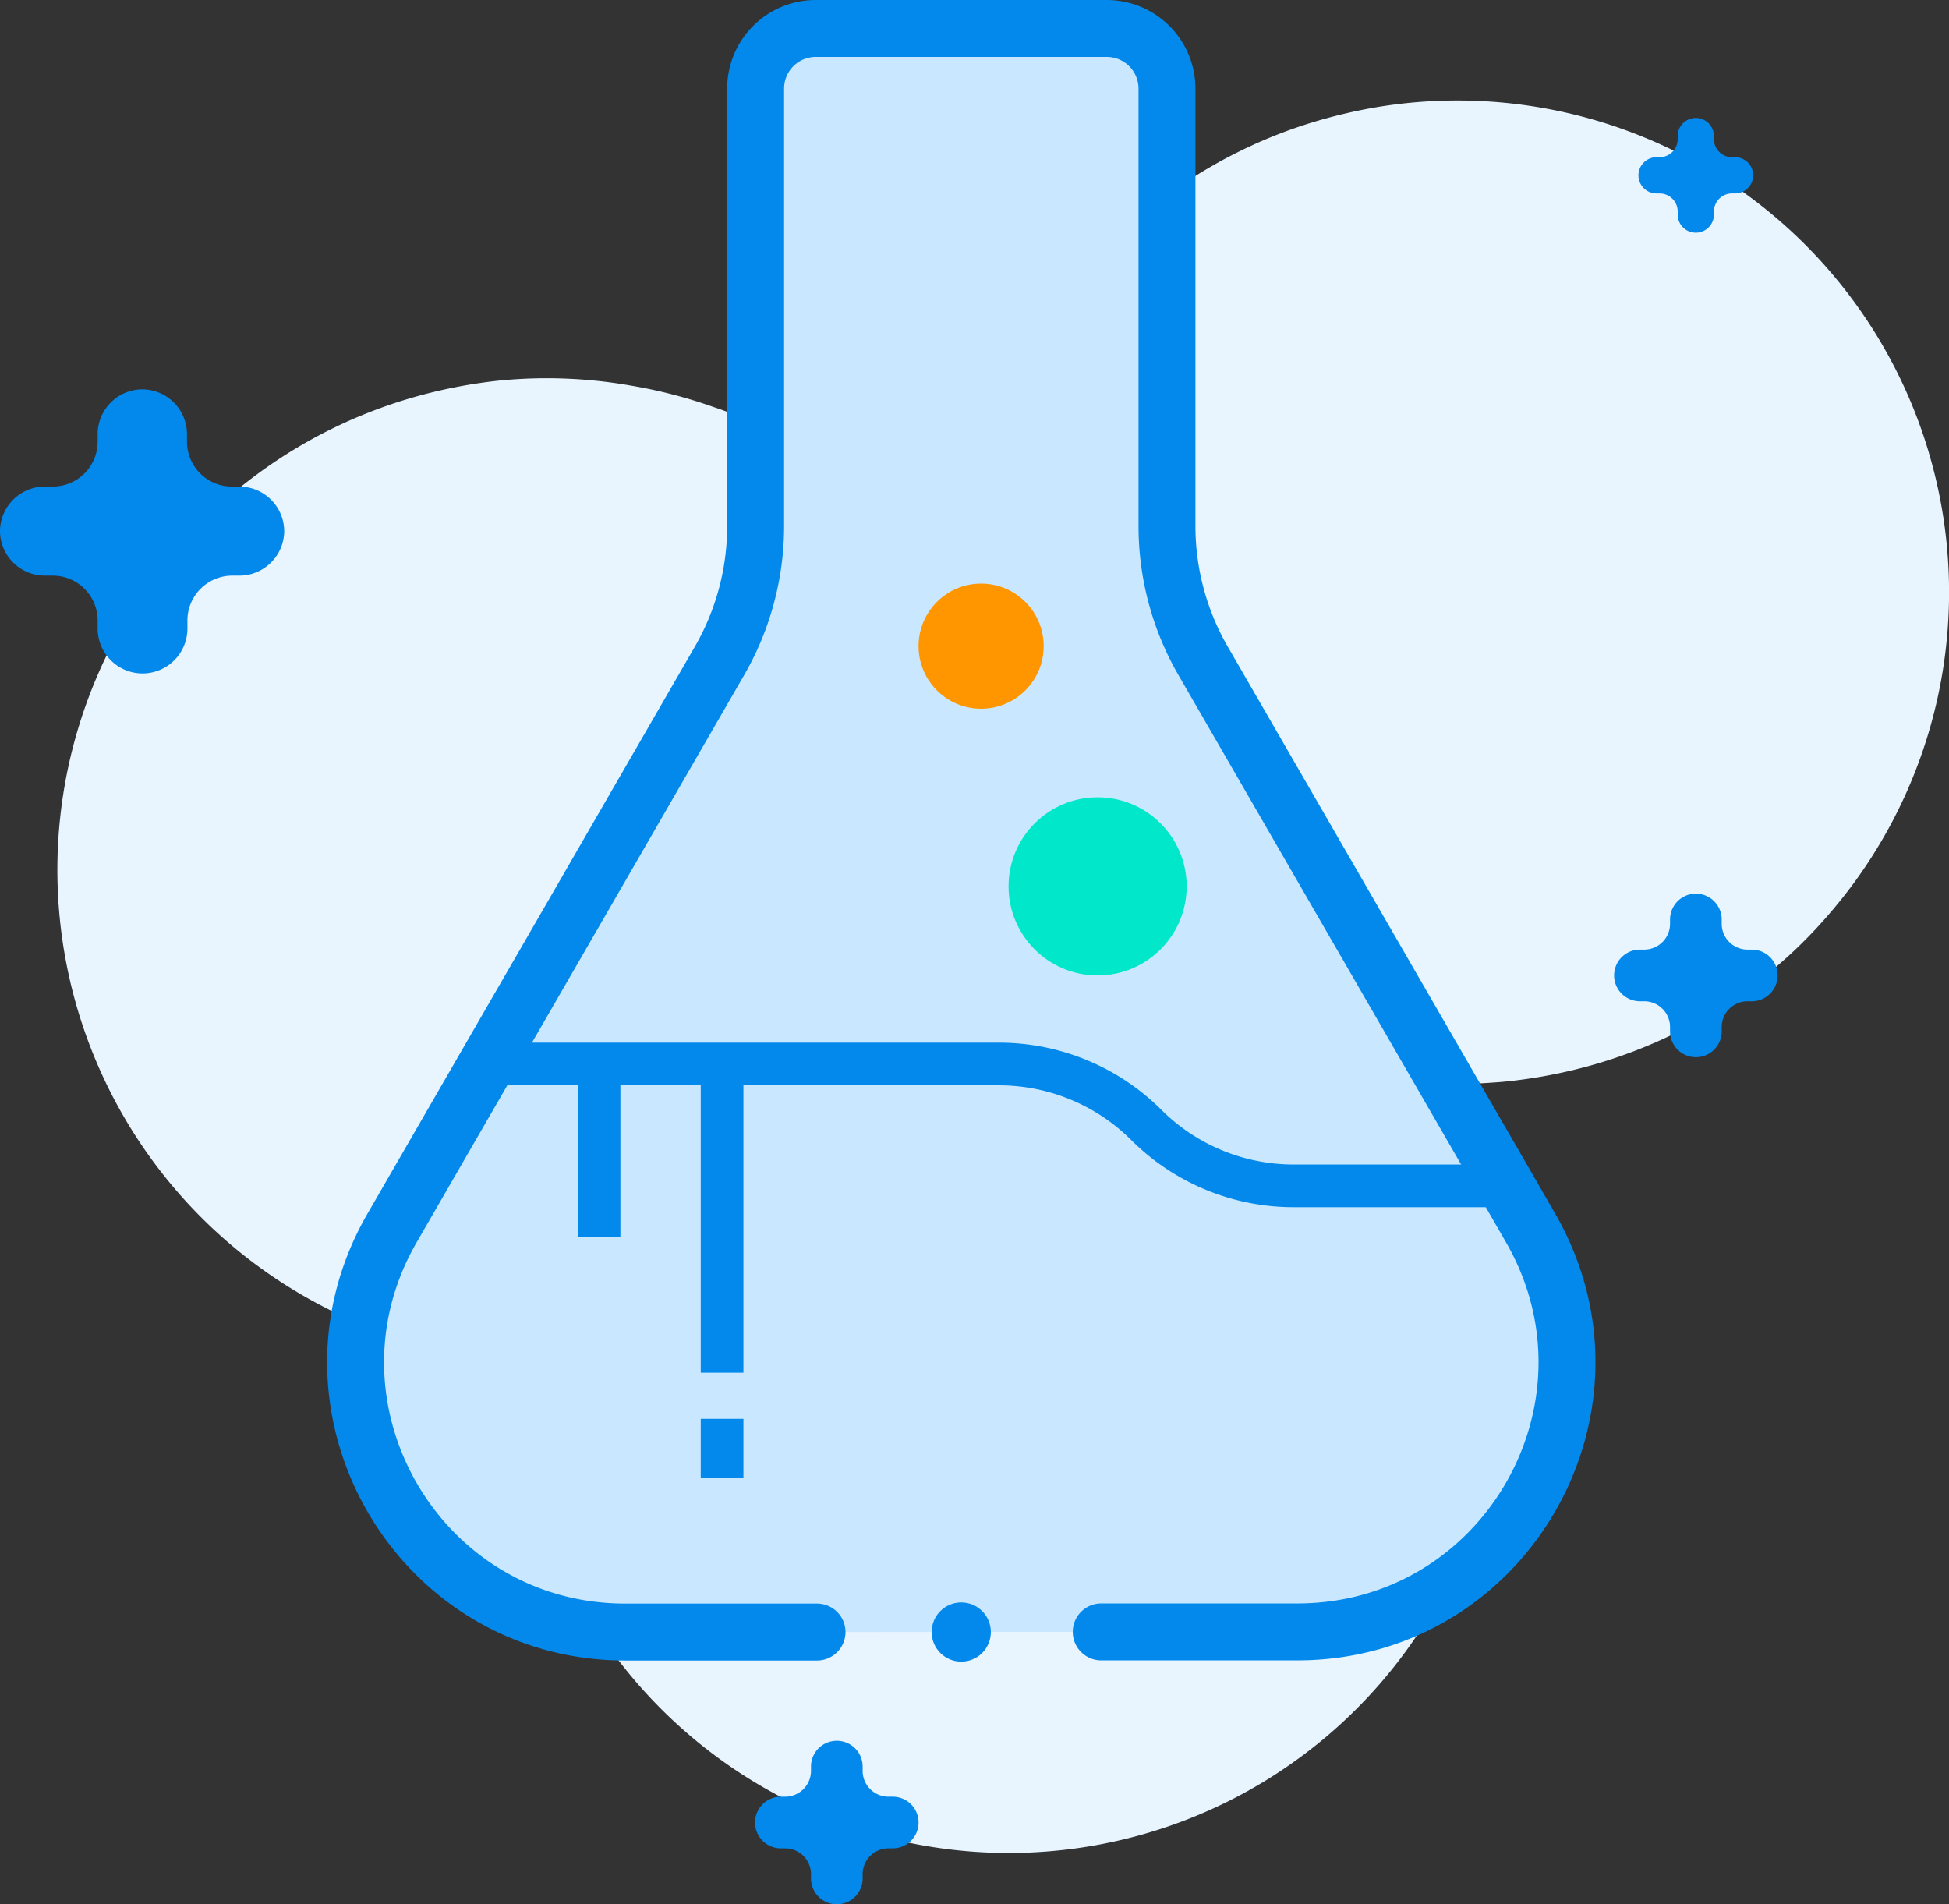 <svg xmlns="http://www.w3.org/2000/svg" width="273.922" height="267.607" viewBox="0 0 273.922 267.607">
  <rect x="0" y="0" width="273.922" height="267.607" fill="#333333" stroke="none"/>
  <g id="flask" transform="translate(6.896 1)" style="isolation: isolate">
    <g id="Layer_2" data-name="Layer 2" transform="translate(-6.896 3)">
      <g id="Layer_1" data-name="Layer 1">
        <path id="Path_1885" data-name="Path 1885" d="M262.993,61.152a69.1,69.1,0,0,0-77.6-48.629,73.143,73.143,0,0,0-8.25,1.9,67.969,67.969,0,0,0-10.89,4.231c-1.249.613-2.475,1.249-3.677,1.945a64.376,64.376,0,0,0-6.058,3.866,69.347,69.347,0,0,0-24.291,31.375c-.318.825-.625,1.662-.908,2.5a69.423,69.423,0,0,0-2.357,8.745c-.13.66-.259,1.32-.377,1.992a67.984,67.984,0,0,0-.978,11.786v2.263c-.153-.248-.306-.5-.471-.743-.295-.471-.613-.931-.931-1.391a68.772,68.772,0,0,0-10.195-11.857,68.055,68.055,0,0,0-7.567-6.188,67.286,67.286,0,0,0-13.047-7.072c-1.037-.436-2.074-.837-3.135-1.179A68.985,68.985,0,0,0,80.474,51.64h0a67.9,67.9,0,0,0-18.6-.672,71.057,71.057,0,0,0-12.3,2.451,69.09,69.09,0,0,0,8.191,134.456h.059a64.163,64.163,0,0,0,6.742.8q0,.424,0,.849a69.1,69.1,0,0,0,138.1,2.876c0-1.509,0-3.017,0-4.538a68.273,68.273,0,0,0-1.532-12.151c-.354-1.65-.778-3.288-1.261-4.938a68.914,68.914,0,0,0-4.879-12.175c0-.071-.071-.141-.094-.2a68.205,68.205,0,0,0-5.61-9c1.179.13,2.357.224,3.536.295a70.218,70.218,0,0,0,9.04-.106c1.721-.106,3.418-.318,5.15-.578l.46-.071a70.525,70.525,0,0,0,8.769-1.968,69.666,69.666,0,0,0,10.607-4.078,68.878,68.878,0,0,0,16.948-11.6,67.012,67.012,0,0,0,5.292-5.539,69.055,69.055,0,0,0,13.9-64.588ZM139.239,121.426l-1.014-.083V117.36c.754,1.179,1.544,2.428,2.357,3.536.141.236.306.448.471.672l-1.85-.141Z" transform="translate(8.118 -1.467)" fill="#e8f5ff" style="mix-blend-mode: multiply;isolation: isolate"/>
        <path id="Path_1886" data-name="Path 1886" d="M100.357,228.35H73.414c-29.135,0-47.345-31.551-32.777-56.785l13.306-23.042L86.662,91.855A37.892,37.892,0,0,0,91.73,72.927V11.462A8.451,8.451,0,0,1,100.18,3h40.9a8.462,8.462,0,0,1,8.462,8.462V72.927a37.89,37.89,0,0,0,5.067,18.926l42.632,73.8,3.394,5.893c14.568,25.234-3.642,56.785-32.777,56.785H140.3" transform="translate(14.47 -3)" fill="#c9e8ff" stroke="#0389ec" stroke-linecap="round" stroke-miterlimit="10" stroke-width="8"/>
        <path id="Path_1887" data-name="Path 1887" d="M51.15,126.47h71.989a29.311,29.311,0,0,1,20.719,8.579h0a29.312,29.312,0,0,0,20.732,8.545h31.445" transform="translate(17.264 19.053)" fill="none" stroke="#0389ec" stroke-miterlimit="10" stroke-width="6"/>
        <circle id="Ellipse_33" data-name="Ellipse 33" cx="12.517" cy="12.517" r="12.517" transform="translate(141.747 108.043)" fill="#00e7ca"/>
        <circle id="Ellipse_34" data-name="Ellipse 34" cx="8.792" cy="8.792" r="8.792" transform="translate(129.1 78.012)" fill="#ff9600"/>
        <circle id="Ellipse_35" data-name="Ellipse 35" cx="4.16" cy="4.16" r="4.16" transform="translate(130.939 221.189)" fill="#0389ec"/>
        <line id="Line_5" data-name="Line 5" y2="43.385" transform="translate(101.485 145.523)" fill="none" stroke="#0389ec" stroke-miterlimit="10" stroke-width="6"/>
        <line id="Line_6" data-name="Line 6" y2="8.25" transform="translate(101.485 195.389)" fill="none" stroke="#0389ec" stroke-miterlimit="10" stroke-width="6"/>
        <line id="Line_7" data-name="Line 7" y2="24.326" transform="translate(84.195 145.523)" fill="none" stroke="#0389ec" stroke-miterlimit="10" stroke-width="6"/>
        <path id="Path_1888" data-name="Path 1888" d="M33.936,66.883H32.892a6.309,6.309,0,0,1-6.309-6.309V59.529a6.309,6.309,0,0,0-6.309-6.309h0a6.309,6.309,0,0,0-6.248,6.309v1.045a6.309,6.309,0,0,1-6.35,6.309H6.609A6.309,6.309,0,0,0,.3,73.254h0A6.309,6.309,0,0,0,6.609,79.4H7.675a6.309,6.309,0,0,1,6.35,6.391v1.045a6.309,6.309,0,0,0,6.309,6.309h0a6.309,6.309,0,0,0,6.309-6.309V85.791A6.309,6.309,0,0,1,32.892,79.4h1.045a6.309,6.309,0,0,0,6.309-6.145h0a6.309,6.309,0,0,0-6.309-6.371Z" transform="translate(-0.3 -2.507)" fill="#0389ec"/>
        <path id="Path_1889" data-name="Path 1889" d="M204.933,114.021h-.6a3.63,3.63,0,0,1-3.63-3.63v-.6a3.63,3.63,0,0,0-3.63-3.63h0a3.63,3.63,0,0,0-3.63,3.63v.6a3.63,3.63,0,0,1-3.63,3.63h-.6a3.63,3.63,0,0,0-3.63,3.63h0a3.63,3.63,0,0,0,3.63,3.63h.6a3.63,3.63,0,0,1,3.63,3.63v.6a3.63,3.63,0,0,0,3.63,3.63h0a3.63,3.63,0,0,0,3.63-3.63v-.6a3.63,3.63,0,0,1,3.63-3.63h.6a3.63,3.63,0,0,0,3.63-3.63h0a3.63,3.63,0,0,0-3.63-3.63Z" transform="translate(41.274 15.425)" fill="#0389ec"/>
        <path id="Path_1890" data-name="Path 1890" d="M202.058,19.186h-.424a2.546,2.546,0,0,1-2.546-2.546v-.424a2.546,2.546,0,0,0-2.546-2.546h0A2.546,2.546,0,0,0,194,16.216v.424a2.546,2.546,0,0,1-2.546,2.546h-.424a2.546,2.546,0,0,0-2.546,2.546h0a2.546,2.546,0,0,0,2.546,2.546h.424A2.546,2.546,0,0,1,194,26.823v.424a2.546,2.546,0,0,0,2.546,2.546h0a2.546,2.546,0,0,0,2.546-2.546v-.424a2.546,2.546,0,0,1,2.546-2.546h.424a2.546,2.546,0,0,0,2.546-2.546h0a2.546,2.546,0,0,0-2.546-2.546Z" transform="translate(41.792 -1.094)" fill="#0389ec"/>
        <path id="Path_1891" data-name="Path 1891" d="M204.933,114.021h-.6a3.63,3.63,0,0,1-3.63-3.63v-.6a3.63,3.63,0,0,0-3.63-3.63h0a3.63,3.63,0,0,0-3.63,3.63v.6a3.63,3.63,0,0,1-3.63,3.63h-.6a3.63,3.63,0,0,0-3.63,3.63h0a3.63,3.63,0,0,0,3.63,3.63h.6a3.63,3.63,0,0,1,3.63,3.63v.6a3.63,3.63,0,0,0,3.63,3.63h0a3.63,3.63,0,0,0,3.63-3.63v-.6a3.63,3.63,0,0,1,3.63-3.63h.6a3.63,3.63,0,0,0,3.63-3.63h0a3.63,3.63,0,0,0-3.63-3.63Z" transform="translate(-79.463 134.464)" fill="#0389ec"/>
      </g>
    </g>
  </g>
</svg>
